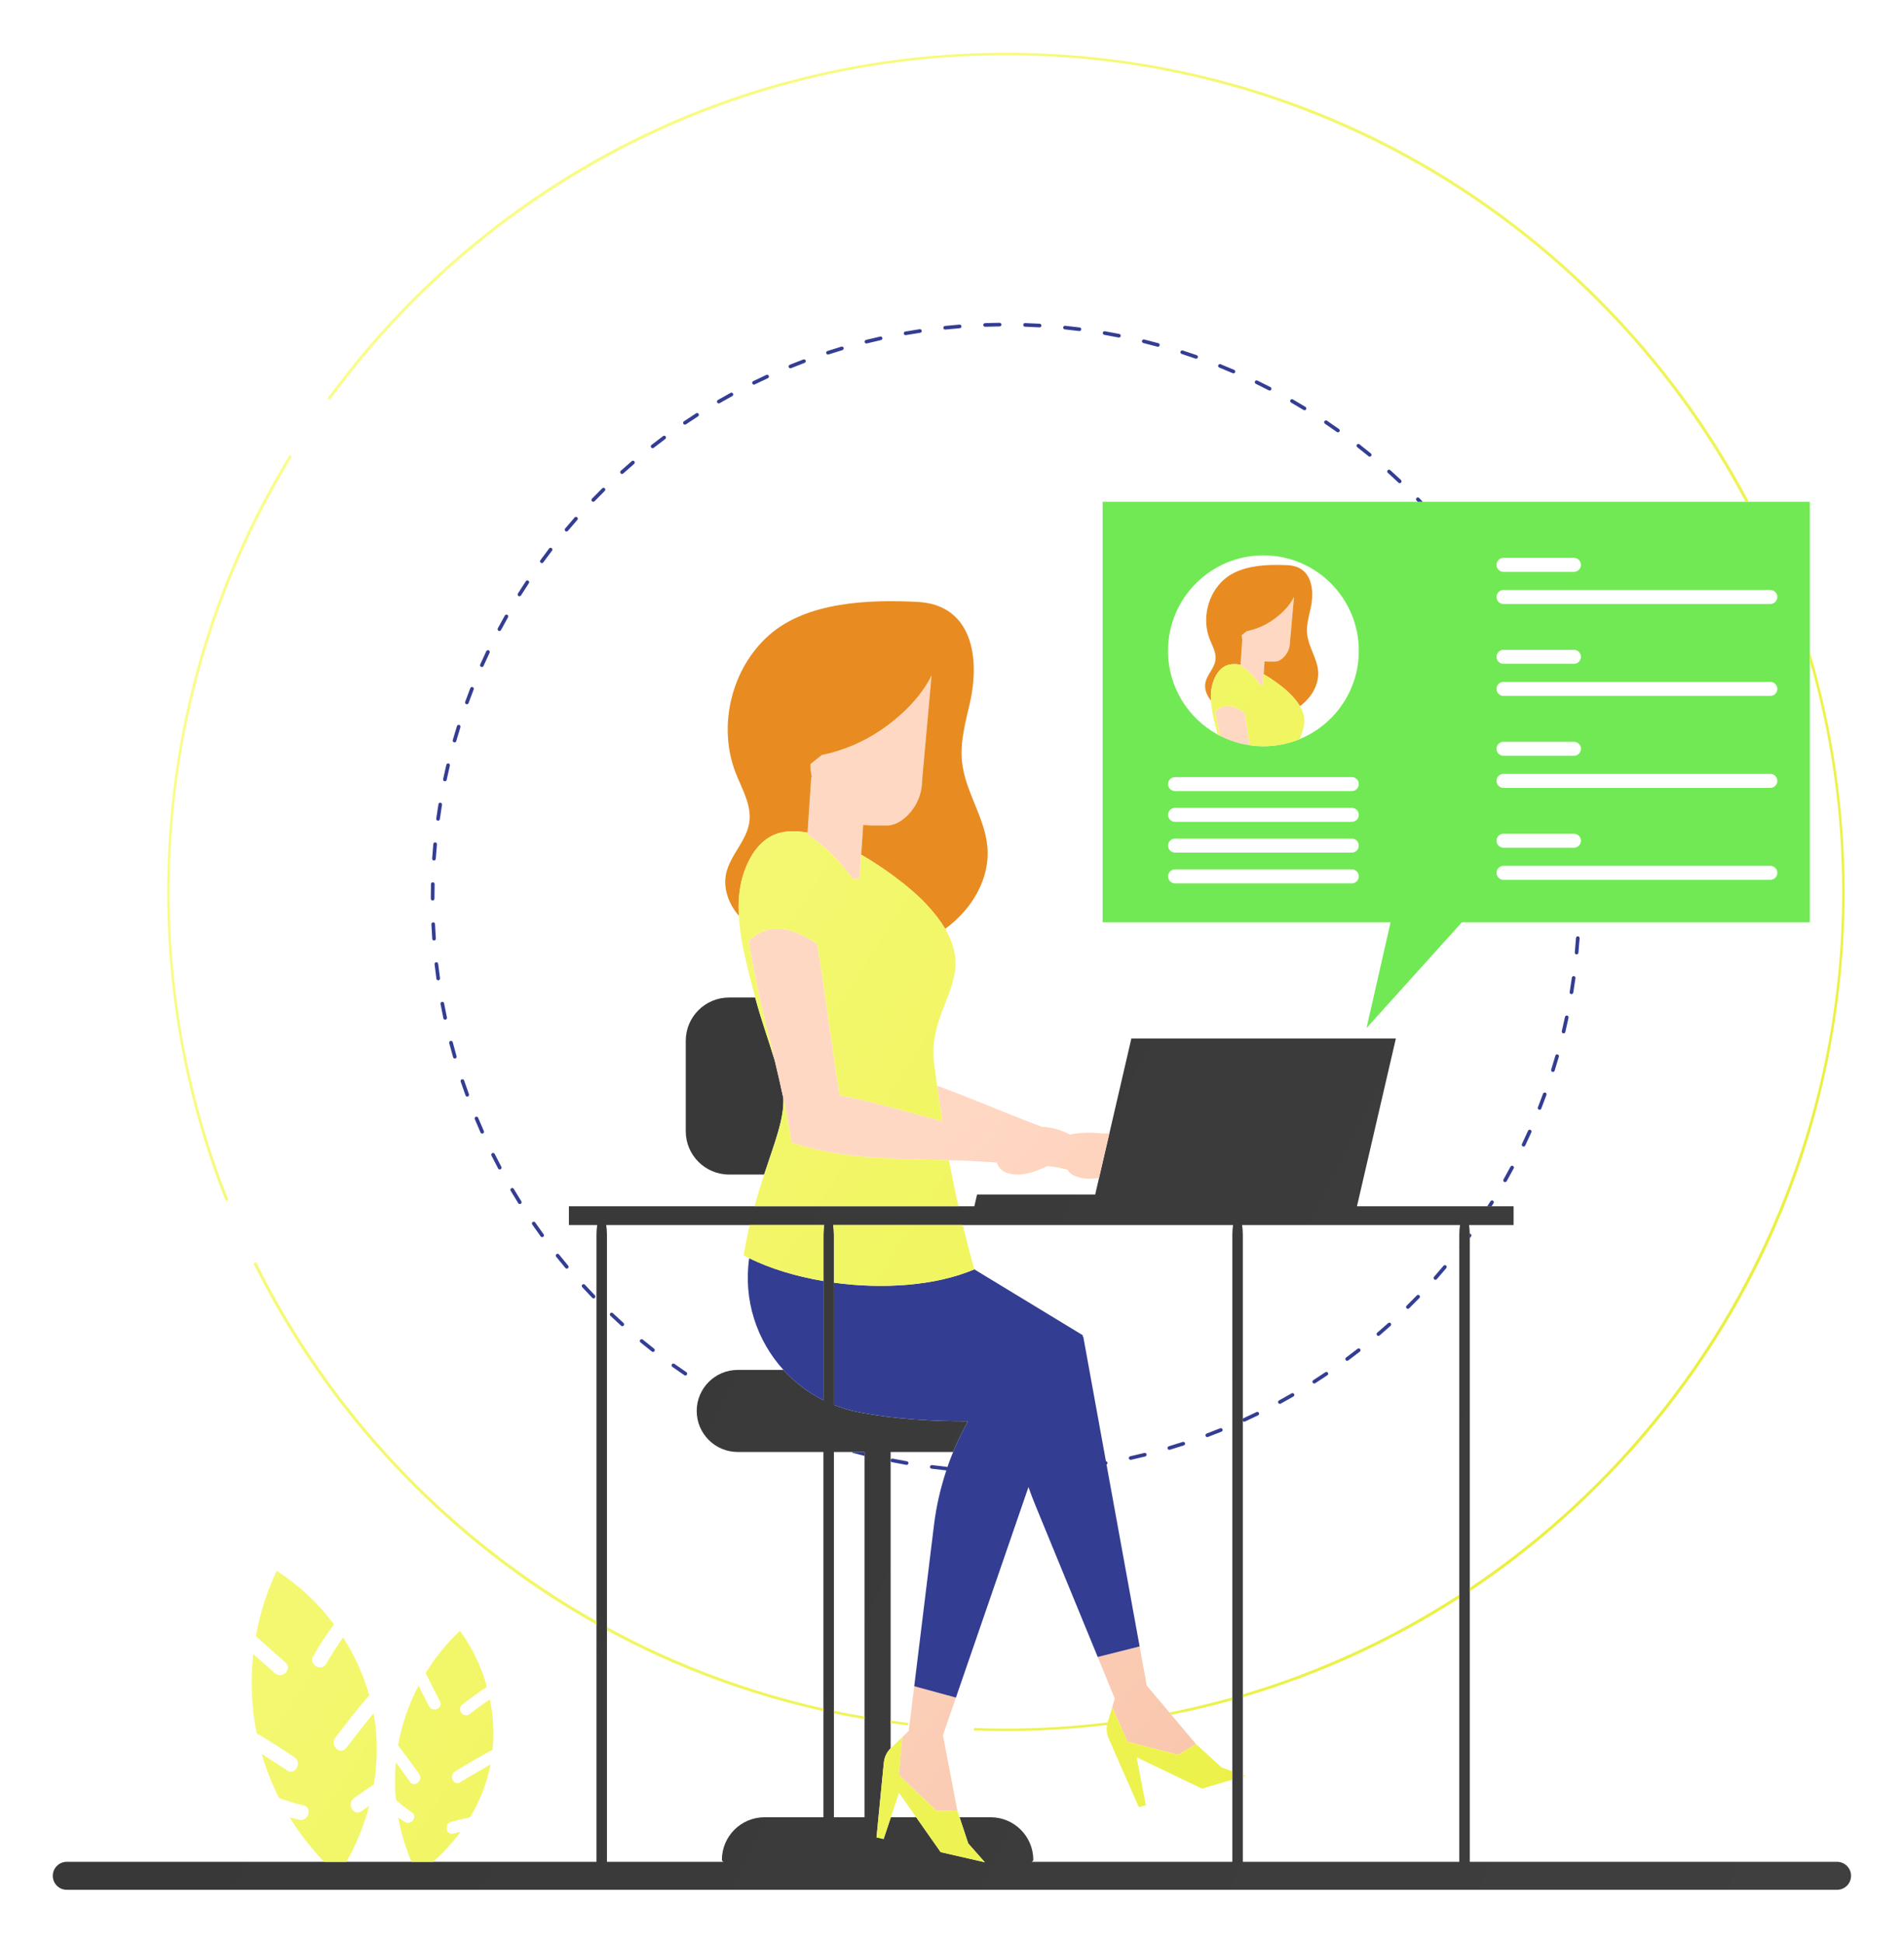 <svg width="505" height="515" viewBox="0 0 505 515" fill="none" xmlns="http://www.w3.org/2000/svg">
<g filter="url(#filter0_d_3331_12917)">
<path d="M485.245 491.578H387.828V419.869V418.92V326.255V325.302C387.828 325.214 387.822 325.131 387.821 325.044C387.81 324.21 387.742 323.435 387.631 322.758H399.451V317.792H393.612H392.467H357.909L368.225 273.325H366.258H300.037H298.07L292.237 298.469L289.503 310.254L288.48 314.666H257.15L256.425 317.792H252.201H221.482H198.121H148.892V322.758H156.402C156.28 323.507 156.205 324.37 156.205 325.302V427.775V428.71V491.577H112.872H107.127H89.895H83.948H15.712C13.662 491.577 12 493.239 12 495.289C12 497.34 13.662 499.001 15.712 499.001H485.245C487.296 499.001 488.956 497.339 488.956 495.289C488.956 493.24 487.294 491.578 485.245 491.578ZM385.248 322.759C385.126 323.508 385.051 324.371 385.051 325.303V328.39V328.848V420.751V421.679V491.578H327.635V468.983V468.532V447.943V447.183V374.717V374.109V325.303C327.635 324.371 327.56 323.508 327.438 322.759H385.248ZM253.351 322.759H325.053C324.932 323.508 324.857 324.371 324.857 325.303V447.996V448.748V467.565V469.802V491.579H271.631C271.912 491.416 272.065 491.25 272.065 491.08C272.065 484.833 267 479.768 260.753 479.768H252.504L254.807 486.713L259.208 491.694L247.489 489.004L241.005 479.768H234.282L232.366 485.533L230.48 485.101L232.408 465.375L232.42 465.395C232.511 463.981 233.115 462.583 234.226 461.498V454.83V454.132V385.319V385.004V382.931H250.793C251.944 380.135 253.283 377.415 254.771 374.77C245.822 374.822 235.377 374.285 225.524 372.33C223.315 371.891 221.199 371.251 219.178 370.449V338.042V325.305C219.178 324.373 219.103 323.51 218.981 322.761H221.481H253.351V322.759ZM223.925 382.929H227.106H227.307V382.981V383.976V453.059V453.76V479.767H219.177V452.234V451.521V382.929H223.925ZM158.983 430.239V429.339V325.303C158.983 324.371 158.908 323.508 158.786 322.759H196.857H216.596C216.474 323.508 216.399 324.371 216.399 325.303V337.611V369.205C212.344 367.182 208.761 364.445 205.79 361.174H193.67C187.663 361.174 182.793 366.044 182.793 372.052C182.793 378.059 187.663 382.929 193.67 382.929H216.399V450.916V451.645V479.766H200.779C194.532 479.766 189.467 484.831 189.467 491.078C189.467 491.248 189.619 491.415 189.902 491.577H158.984V430.239H158.983ZM200.678 309.375H191.371C185.026 309.375 179.882 304.231 179.882 297.886V273.937C179.882 267.592 185.026 262.448 191.371 262.448H198.302C200.069 269.049 201.829 273.614 203.495 279.185C204.272 282.417 205.037 285.707 205.768 289.142C205.996 294.66 203.497 300.803 200.678 309.375Z" fill="url(#paint0_linear_3331_12917)"/>
<path d="M320.972 192.743C321.168 192.851 321.369 192.951 321.569 193.053C321.37 192.951 321.168 192.851 320.972 192.743ZM335.633 195.71C335.941 195.678 336.248 195.638 336.553 195.595C336.247 195.637 335.941 195.678 335.633 195.71ZM336.862 195.555C337.214 195.503 337.561 195.441 337.907 195.373C337.561 195.441 337.213 195.503 336.862 195.555ZM339.206 195.09C338.831 195.183 338.452 195.269 338.07 195.345C338.451 195.269 338.83 195.182 339.206 195.09ZM331.401 195.772C331.962 195.811 332.528 195.836 333.099 195.836C332.528 195.836 331.962 195.81 331.401 195.772ZM333.099 145.232C319.125 145.232 307.797 156.561 307.797 170.534C307.797 180.114 313.121 188.449 320.972 192.744C320.965 192.72 320.959 192.699 320.953 192.675C320.229 189.892 319.346 186.736 319.187 183.711C318.036 182.373 317.366 180.607 317.73 178.903C318.183 176.781 320.091 175.154 320.387 173.005C320.657 171.043 319.53 169.203 318.814 167.357C316.738 162.001 318.343 155.431 322.653 151.636C326.983 147.823 334.038 147.569 339.582 147.843C345.838 148.153 346.802 154.142 345.592 159.422C345.083 161.644 344.459 163.902 344.706 166.169C345.067 169.49 347.255 172.406 347.591 175.73C347.965 179.445 345.836 182.986 342.776 185.207C344.85 188.719 343.763 191.191 342.684 193.952C341.576 194.405 340.43 194.783 339.252 195.079C350.251 192.331 358.4 182.386 358.4 170.534C358.401 156.56 347.073 145.232 333.099 145.232ZM329.43 195.568C329.97 195.646 330.517 195.703 331.069 195.748C329.833 195.65 328.623 195.464 327.444 195.194C328.096 195.343 328.758 195.47 329.43 195.568ZM327.289 195.157C325.28 194.684 323.364 193.974 321.571 193.054C323.364 193.974 325.28 194.685 327.289 195.157ZM334.379 195.803C334.604 195.792 334.827 195.771 335.051 195.753C334.827 195.77 334.604 195.792 334.379 195.803ZM356.545 204.013H309.655C308.629 204.013 307.798 204.845 307.798 205.87C307.798 206.895 308.629 207.727 309.655 207.727H356.545C357.57 207.727 358.401 206.895 358.401 205.87C358.401 204.845 357.57 204.013 356.545 204.013ZM356.545 212.165H309.655C308.629 212.165 307.798 212.997 307.798 214.022C307.798 215.047 308.629 215.879 309.655 215.879H356.545C357.57 215.879 358.401 215.047 358.401 214.022C358.401 212.997 357.57 212.165 356.545 212.165ZM356.545 220.317H309.655C308.629 220.317 307.798 221.148 307.798 222.174C307.798 223.199 308.629 224.03 309.655 224.03H356.545C357.57 224.03 358.401 223.199 358.401 222.174C358.401 221.148 357.57 220.317 356.545 220.317ZM356.545 228.469H309.655C308.629 228.469 307.798 229.3 307.798 230.325C307.798 231.351 308.629 232.182 309.655 232.182H356.545C357.57 232.182 358.401 231.351 358.401 230.325C358.401 229.3 357.57 228.469 356.545 228.469ZM396.775 149.609H415.454C416.48 149.609 417.311 148.778 417.311 147.752C417.311 146.727 416.48 145.896 415.454 145.896H396.775C395.75 145.896 394.919 146.727 394.919 147.752C394.919 148.778 395.75 149.609 396.775 149.609ZM467.549 154.405H396.775C395.75 154.405 394.919 155.236 394.919 156.262C394.919 157.287 395.75 158.118 396.775 158.118H467.549C468.574 158.118 469.405 157.287 469.405 156.262C469.405 155.236 468.574 154.405 467.549 154.405ZM394.92 172.129C394.92 173.154 395.751 173.985 396.776 173.985H415.455C416.481 173.985 417.312 173.154 417.312 172.129C417.312 171.103 416.481 170.272 415.455 170.272H396.776C395.75 170.272 394.92 171.103 394.92 172.129ZM467.549 178.781H396.775C395.75 178.781 394.919 179.612 394.919 180.638C394.919 181.663 395.75 182.494 396.775 182.494H467.549C468.574 182.494 469.405 181.663 469.405 180.638C469.405 179.612 468.574 178.781 467.549 178.781ZM394.92 196.506C394.92 197.531 395.751 198.362 396.776 198.362H415.455C416.481 198.362 417.312 197.531 417.312 196.506C417.312 195.48 416.481 194.649 415.455 194.649H396.776C395.75 194.649 394.92 195.48 394.92 196.506ZM467.549 203.158H396.775C395.75 203.158 394.919 203.99 394.919 205.015C394.919 206.04 395.75 206.871 396.775 206.871H467.549C468.574 206.871 469.405 206.04 469.405 205.015C469.405 203.99 468.574 203.158 467.549 203.158ZM394.92 220.882C394.92 221.907 395.751 222.738 396.776 222.738H415.455C416.481 222.738 417.312 221.907 417.312 220.882C417.312 219.856 416.481 219.025 415.455 219.025H396.776C395.75 219.025 394.92 219.856 394.92 220.882ZM467.549 227.534H396.775C395.75 227.534 394.919 228.366 394.919 229.391C394.919 230.416 395.75 231.247 396.775 231.247H467.549C468.574 231.247 469.405 230.416 469.405 229.391C469.405 228.366 468.574 227.534 467.549 227.534Z" fill="white"/>
<path d="M240.483 445.031L251.54 448.039L248.103 458.007L251.902 477.955L246.394 478.086L236.353 468.514L237.284 458.553L239.031 456.877L240.483 445.031ZM293.687 448.313L292.986 450.629L297.055 459.77L310.497 463.194L315.234 460.381L308.684 452.608L308.167 451.994L302.149 444.853L300.261 434.48L289.149 437.275L293.687 448.313ZM229.214 216.833H233.349C237.263 216.833 242.547 211.6 242.547 205.126L245.074 177.094C242.18 182.914 237.104 187.843 231.602 191.576C226.787 194.843 221.485 197.024 215.973 198.166L212.951 200.57C212.951 201.758 213.087 202.914 213.328 204.03L213.181 204.014L212.188 218.747L212.148 219.351C216.726 222.059 220.636 226.219 224.146 230.912L225.975 231.105L226.415 224.569L226.949 216.658C227.691 216.761 228.443 216.833 229.214 216.833ZM238.631 292.718C231.979 290.908 225.556 289.223 220.734 288.431C218.258 273.415 217.224 263.314 214.748 248.299C207.49 243.272 201.452 242.672 196.583 247.473C198.539 259.556 201.074 269.123 203.495 279.186C204.272 282.418 205.037 285.708 205.767 289.144C206.557 292.857 207.308 296.738 207.986 300.933C218.525 304.334 228.037 304.994 238.501 305.292C242.092 305.394 245.805 305.456 249.701 305.569C253.686 305.685 257.876 305.861 262.352 306.19C262.783 307.506 263.822 308.547 265.158 308.965C268.632 310.049 272.125 308.832 275.79 307.168C277.574 307.269 279.341 307.623 281.091 308.068C281.539 308.77 282.179 309.344 282.964 309.695C285.036 310.62 287.22 310.657 289.501 310.256L292.235 298.472C291.622 298.439 291.014 298.438 290.419 298.505C287.542 298.149 284.621 298.235 281.752 298.757C279.505 297.587 276.827 296.776 274.244 296.701C269.348 294.871 263.859 292.612 258.518 290.461C254.312 288.766 250.208 287.144 246.548 285.844C246.976 288.952 247.444 292.093 247.943 295.257C244.881 294.433 241.732 293.562 238.631 292.718ZM334.379 173.392H336.162C337.849 173.392 340.126 171.136 340.126 168.345L341.215 156.261C339.968 158.77 337.78 160.894 335.409 162.504C333.333 163.913 331.047 164.852 328.672 165.344L327.369 166.381C327.369 166.893 327.428 167.39 327.532 167.872L327.468 167.866L327.04 174.216L327.022 174.476C328.996 175.644 330.682 177.436 332.194 179.46L332.982 179.543L333.172 176.726L333.402 173.316C333.723 173.36 334.048 173.392 334.379 173.392ZM328.143 186.955C325.015 184.788 322.412 184.53 320.313 186.599C320.69 188.93 321.118 191.041 321.569 193.054C323.362 193.974 325.278 194.685 327.287 195.158C327.338 195.17 327.39 195.182 327.441 195.193C328.094 195.342 328.756 195.47 329.427 195.567C329.052 192.873 328.675 190.177 328.143 186.955Z" fill="url(#paint1_linear_3331_12917)"/>
<path d="M478.024 131.022H461.851H460.95H375.345H374.022H290.444V242.517H366.82L360.444 270.539L385.724 242.517H478.024V173.363V170.77V131.022ZM396.774 145.896H415.453C416.479 145.896 417.31 146.728 417.31 147.753C417.31 148.778 416.479 149.61 415.453 149.61H396.774C395.749 149.61 394.918 148.778 394.918 147.753C394.918 146.728 395.749 145.896 396.774 145.896ZM415.453 170.273C416.479 170.273 417.31 171.104 417.31 172.129C417.31 173.154 416.479 173.986 415.453 173.986H396.774C395.749 173.986 394.918 173.154 394.918 172.129C394.918 171.104 395.749 170.273 396.774 170.273H415.453ZM415.453 194.65C416.479 194.65 417.31 195.481 417.31 196.506C417.31 197.531 416.479 198.363 415.453 198.363H396.774C395.749 198.363 394.918 197.531 394.918 196.506C394.918 195.481 395.749 194.65 396.774 194.65H415.453ZM415.453 219.026C416.479 219.026 417.31 219.857 417.31 220.882C417.31 221.908 416.479 222.739 415.453 222.739H396.774C395.749 222.739 394.918 221.908 394.918 220.882C394.918 219.857 395.749 219.026 396.774 219.026H415.453ZM356.544 232.183H309.654C308.628 232.183 307.797 231.351 307.797 230.326C307.797 229.301 308.628 228.469 309.654 228.469H356.544C357.569 228.469 358.401 229.301 358.401 230.326C358.401 231.351 357.569 232.183 356.544 232.183ZM356.544 224.031H309.654C308.628 224.031 307.797 223.2 307.797 222.174C307.797 221.149 308.628 220.318 309.654 220.318H356.544C357.569 220.318 358.401 221.149 358.401 222.174C358.401 223.2 357.569 224.031 356.544 224.031ZM356.544 215.879H309.654C308.628 215.879 307.797 215.048 307.797 214.023C307.797 212.997 308.628 212.166 309.654 212.166H356.544C357.569 212.166 358.401 212.997 358.401 214.023C358.401 215.048 357.569 215.879 356.544 215.879ZM356.544 207.727H309.654C308.628 207.727 307.797 206.896 307.797 205.871C307.797 204.846 308.628 204.014 309.654 204.014H356.544C357.569 204.014 358.401 204.846 358.401 205.871C358.401 206.896 357.569 207.727 356.544 207.727ZM339.252 195.079C339.236 195.083 339.22 195.086 339.205 195.089C338.83 195.182 338.451 195.269 338.069 195.345C338.015 195.355 337.96 195.363 337.906 195.374C337.56 195.44 337.212 195.503 336.861 195.556C336.758 195.572 336.654 195.581 336.551 195.596C336.246 195.637 335.941 195.679 335.631 195.71C335.438 195.73 335.242 195.739 335.049 195.754C334.825 195.771 334.603 195.793 334.377 195.804C333.953 195.825 333.526 195.836 333.097 195.836C332.526 195.836 331.961 195.81 331.399 195.773C331.287 195.765 331.177 195.756 331.066 195.748C329.83 195.65 328.62 195.463 327.441 195.193C327.39 195.182 327.338 195.17 327.287 195.158C325.277 194.686 323.362 193.974 321.569 193.054C321.568 193.054 321.568 193.053 321.567 193.053C321.367 192.951 321.167 192.851 320.97 192.744C313.12 188.448 307.795 180.114 307.795 170.534C307.795 156.56 319.123 145.232 333.097 145.232C347.071 145.232 358.4 156.56 358.4 170.534C358.401 182.386 350.251 192.33 339.252 195.079ZM469.405 229.391C469.405 230.417 468.573 231.248 467.548 231.248H396.774C395.749 231.248 394.918 230.417 394.918 229.391C394.918 228.366 395.749 227.535 396.774 227.535H467.548C468.573 227.535 469.405 228.366 469.405 229.391ZM467.548 206.872H396.774C395.749 206.872 394.918 206.041 394.918 205.015C394.918 203.99 395.749 203.159 396.774 203.159H467.548C468.573 203.159 469.405 203.99 469.405 205.015C469.405 206.041 468.573 206.872 467.548 206.872ZM467.548 182.495H396.774C395.749 182.495 394.918 181.664 394.918 180.638C394.918 179.613 395.749 178.782 396.774 178.782H467.548C468.573 178.782 469.405 179.613 469.405 180.638C469.405 181.664 468.573 182.495 467.548 182.495ZM467.548 158.119H396.774C395.749 158.119 394.918 157.287 394.918 156.262C394.918 155.237 395.749 154.406 396.774 154.406H467.548C468.573 154.406 469.405 155.237 469.405 156.262C469.405 157.287 468.573 158.119 467.548 158.119Z" fill="#71E954"/>
<path d="M193.966 240.77C191.294 237.666 189.741 233.571 190.586 229.615C191.639 224.691 196.065 220.919 196.75 215.931C197.376 211.381 194.76 207.112 193.1 202.829C188.286 190.406 192.009 175.163 202.009 166.358C212.053 157.514 228.421 156.924 241.282 157.561C255.795 158.28 258.033 172.174 255.226 184.422C254.045 189.578 252.598 194.816 253.17 200.074C254.008 207.779 259.085 214.544 259.863 222.255C260.732 230.871 255.793 239.089 248.694 244.241C247.501 242.219 245.861 240.052 243.652 237.687C241.475 235.358 238.348 232.684 234.819 230.09C232.172 228.143 229.296 226.245 226.414 224.569L226.947 216.658C227.689 216.762 228.441 216.834 229.212 216.834H233.348C237.261 216.834 242.545 211.6 242.545 205.126L245.072 177.094C242.179 182.914 237.103 187.843 231.6 191.576C226.786 194.844 221.484 197.024 215.971 198.166L212.949 200.571C212.949 201.759 213.085 202.914 213.327 204.03L213.18 204.014L212.187 218.748C210.403 218.437 208.579 218.279 206.804 218.456C205.68 218.569 204.577 218.803 203.521 219.23C199.008 221.058 196.337 225.778 194.966 230.452C194.014 233.706 193.778 237.2 193.966 240.77ZM319.617 179.26C320.208 177.246 321.359 175.21 323.304 174.423C323.76 174.238 324.235 174.137 324.719 174.089C325.484 174.013 326.271 174.081 327.04 174.215L327.468 167.865L327.531 167.871C327.427 167.39 327.369 166.892 327.369 166.38L328.671 165.344C331.048 164.852 333.333 163.911 335.408 162.503C337.779 160.894 339.968 158.769 341.214 156.26L340.126 168.344C340.126 171.135 337.848 173.391 336.161 173.391H334.379C334.046 173.391 333.722 173.36 333.402 173.315L333.172 176.725C334.414 177.448 335.654 178.266 336.795 179.105C338.316 180.223 339.664 181.375 340.602 182.38C341.554 183.4 342.26 184.333 342.775 185.204C345.835 182.983 347.964 179.441 347.59 175.727C347.254 172.403 345.066 169.487 344.705 166.166C344.458 163.898 345.082 161.641 345.591 159.418C346.801 154.139 345.836 148.149 339.581 147.84C334.037 147.566 326.982 147.82 322.652 151.632C318.342 155.428 316.737 161.998 318.813 167.353C319.529 169.2 320.656 171.04 320.386 173.001C320.09 175.152 318.182 176.777 317.729 178.9C317.365 180.604 318.034 182.37 319.186 183.708C319.104 182.17 319.206 180.665 319.617 179.26Z" fill="#E88C21"/>
<path d="M387.829 325.303C387.829 325.215 387.823 325.132 387.821 325.045C387.907 325.052 387.991 325.073 388.064 325.127C388.279 325.284 388.327 325.584 388.171 325.799C388.058 325.953 387.941 326.103 387.829 326.256V325.303ZM374.4 130.02C374.214 129.829 373.91 129.824 373.72 130.008C373.529 130.194 373.524 130.498 373.708 130.689C373.814 130.798 373.916 130.912 374.022 131.021H375.345C375.029 130.689 374.72 130.35 374.4 130.02ZM394.14 316.973C394.28 316.748 394.211 316.451 393.987 316.31C393.762 316.169 393.465 316.237 393.324 316.462C393.043 316.91 392.751 317.348 392.466 317.792H393.611C393.785 317.518 393.967 317.248 394.14 316.973ZM409.887 282.177C410.092 282.177 410.281 282.046 410.345 281.84C410.733 280.609 411.103 279.373 411.458 278.132C411.531 277.876 411.384 277.611 411.128 277.537C410.868 277.457 410.606 277.611 410.533 277.867C410.179 279.102 409.811 280.33 409.427 281.552C409.347 281.805 409.489 282.075 409.742 282.154C409.791 282.171 409.839 282.177 409.887 282.177ZM124.187 294.065C123.942 294.167 123.825 294.45 123.927 294.694C124.422 295.883 124.932 297.065 125.456 298.238C125.536 298.416 125.711 298.522 125.896 298.522C125.961 298.522 126.028 298.509 126.092 298.481C126.334 298.371 126.443 298.087 126.334 297.844C125.813 296.678 125.307 295.504 124.815 294.324C124.715 294.079 124.433 293.967 124.187 294.065ZM128.565 303.701C128.327 303.82 128.232 304.109 128.35 304.347C128.928 305.499 129.518 306.642 130.124 307.777C130.21 307.94 130.377 308.032 130.549 308.032C130.625 308.032 130.702 308.014 130.775 307.975C131.009 307.85 131.098 307.559 130.973 307.324C130.372 306.197 129.784 305.06 129.21 303.916C129.092 303.678 128.804 303.583 128.565 303.701ZM121.824 184.704C122.021 184.704 122.205 184.583 122.276 184.388C122.716 183.177 123.169 181.973 123.639 180.777C123.736 180.529 123.614 180.251 123.367 180.154C123.12 180.058 122.841 180.178 122.744 180.426C122.272 181.63 121.814 182.841 121.372 184.06C121.281 184.309 121.41 184.587 121.66 184.677C121.715 184.695 121.77 184.704 121.824 184.704ZM125.802 174.84C125.986 174.84 126.162 174.733 126.242 174.554C126.765 173.379 127.302 172.211 127.854 171.051C127.968 170.812 127.867 170.524 127.626 170.41C127.386 170.297 127.1 170.398 126.985 170.638C126.43 171.806 125.889 172.981 125.362 174.163C125.255 174.406 125.363 174.691 125.606 174.799C125.671 174.826 125.737 174.84 125.802 174.84ZM120.492 284.138C120.24 284.222 120.105 284.495 120.189 284.747C120.601 285.972 121.028 287.191 121.471 288.4C121.542 288.595 121.726 288.716 121.923 288.716C121.978 288.716 122.033 288.707 122.088 288.687C122.338 288.595 122.466 288.319 122.375 288.069C121.935 286.867 121.511 285.657 121.102 284.439C121.016 284.188 120.745 284.054 120.492 284.138ZM112.931 221.752C112.812 223.033 112.708 224.32 112.621 225.611C112.603 225.876 112.803 226.105 113.069 226.124C113.079 226.124 113.091 226.125 113.102 226.125C113.353 226.125 113.565 225.93 113.582 225.676C113.668 224.393 113.771 223.115 113.891 221.84C113.915 221.576 113.721 221.341 113.457 221.316C113.193 221.292 112.956 221.487 112.931 221.752ZM112.31 232.376C112.28 233.612 112.266 234.851 112.266 236.094V236.247C112.266 236.512 112.481 236.728 112.747 236.728C113.013 236.728 113.228 236.512 113.228 236.247V236.094C113.228 234.86 113.243 233.627 113.273 232.4C113.279 232.134 113.069 231.913 112.803 231.907C112.532 231.891 112.317 232.11 112.31 232.376ZM133.608 313.013C133.38 313.149 133.303 313.444 133.439 313.672C134.095 314.782 134.766 315.881 135.45 316.972C135.541 317.118 135.698 317.197 135.858 317.197C135.946 317.197 136.034 317.173 136.113 317.124C136.338 316.984 136.406 316.687 136.266 316.461C135.586 315.377 134.92 314.283 134.267 313.181C134.133 312.955 133.838 312.879 133.608 313.013ZM145.585 330.488C145.378 330.653 145.344 330.955 145.509 331.163C146.315 332.172 147.131 333.169 147.961 334.156C148.056 334.27 148.192 334.328 148.33 334.328C148.439 334.328 148.548 334.291 148.639 334.215C148.842 334.045 148.869 333.74 148.697 333.538C147.873 332.557 147.061 331.566 146.261 330.564C146.096 330.354 145.794 330.321 145.585 330.488ZM142.107 147.078C142.863 146.04 143.631 145.011 144.411 143.992C144.573 143.782 144.533 143.48 144.321 143.317C144.111 143.156 143.809 143.196 143.646 143.407C142.861 144.432 142.089 145.467 141.329 146.513C141.173 146.727 141.221 147.028 141.435 147.185C141.521 147.247 141.62 147.276 141.718 147.276C141.867 147.278 142.014 147.209 142.107 147.078ZM130.461 165.283C130.633 165.283 130.8 165.191 130.886 165.028C131.491 163.893 132.108 162.766 132.74 161.648C132.871 161.417 132.789 161.123 132.559 160.992C132.327 160.863 132.033 160.943 131.903 161.174C131.267 162.299 130.646 163.433 130.038 164.575C129.913 164.809 130.003 165.101 130.237 165.226C130.308 165.266 130.385 165.283 130.461 165.283ZM148.624 138.739C149.449 137.757 150.286 136.784 151.134 135.822C151.31 135.623 151.292 135.319 151.092 135.143C150.894 134.968 150.589 134.986 150.412 135.185C149.559 136.153 148.717 137.131 147.887 138.12C147.716 138.324 147.743 138.628 147.946 138.799C148.037 138.874 148.146 138.911 148.255 138.911C148.393 138.911 148.53 138.853 148.624 138.739ZM139.291 321.956C139.072 322.107 139.017 322.407 139.168 322.625C139.901 323.687 140.647 324.738 141.404 325.78C141.499 325.911 141.645 325.978 141.794 325.978C141.892 325.978 141.991 325.948 142.076 325.887C142.291 325.729 142.339 325.429 142.181 325.215C141.428 324.179 140.687 323.135 139.959 322.078C139.809 321.86 139.509 321.805 139.291 321.956ZM113.601 246.819C113.513 245.542 113.439 244.262 113.381 242.977C113.369 242.711 113.141 242.496 112.879 242.518C112.614 242.529 112.408 242.754 112.42 243.02C112.477 244.313 112.552 245.602 112.641 246.884C112.658 247.138 112.87 247.332 113.12 247.332C113.131 247.332 113.143 247.332 113.153 247.331C113.42 247.314 113.62 247.083 113.601 246.819ZM135.776 156.081C135.936 156.081 136.093 156.001 136.184 155.855C136.866 154.766 137.56 153.686 138.268 152.615C138.415 152.393 138.355 152.095 138.133 151.948C137.911 151.8 137.612 151.862 137.466 152.084C136.753 153.162 136.054 154.249 135.368 155.345C135.228 155.57 135.297 155.867 135.522 156.007C135.601 156.059 135.689 156.081 135.776 156.081ZM318.211 378.976C318.267 378.976 318.324 378.967 318.38 378.945C319.589 378.491 320.791 378.022 321.987 377.539C322.232 377.439 322.352 377.159 322.252 376.912C322.152 376.666 321.87 376.548 321.625 376.646C320.437 377.128 319.242 377.592 318.04 378.045C317.791 378.137 317.665 378.414 317.759 378.664C317.834 378.857 318.017 378.976 318.211 378.976ZM160.558 346.128C160.366 345.948 160.061 345.954 159.879 346.147C159.696 346.34 159.704 346.644 159.898 346.828C160.834 347.715 161.782 348.59 162.741 349.455C162.833 349.538 162.948 349.579 163.063 349.579C163.194 349.579 163.326 349.526 163.42 349.421C163.597 349.224 163.583 348.919 163.385 348.741C162.432 347.882 161.49 347.01 160.558 346.128ZM297.881 385.015C297.916 385.015 297.951 385.011 297.986 385.003C299.247 384.723 300.504 384.427 301.754 384.117C302.011 384.053 302.169 383.792 302.104 383.533C302.04 383.275 301.779 383.119 301.521 383.183C300.28 383.493 299.031 383.786 297.776 384.065C297.517 384.122 297.353 384.379 297.41 384.639C297.462 384.863 297.661 385.015 297.881 385.015ZM224.22 383.169C225.244 383.451 226.274 383.715 227.306 383.975V382.98C227.239 382.963 227.173 382.945 227.106 382.928H223.924C223.985 383.042 224.087 383.132 224.22 383.169ZM308.152 382.354C308.197 382.354 308.244 382.348 308.29 382.334C309.53 381.966 310.761 381.583 311.986 381.184C312.239 381.102 312.377 380.83 312.296 380.577C312.214 380.324 311.942 380.188 311.69 380.268C310.472 380.665 309.247 381.045 308.016 381.411C307.762 381.487 307.617 381.754 307.692 382.01C307.753 382.218 307.945 382.354 308.152 382.354ZM155.43 342.208C155.55 342.208 155.671 342.163 155.765 342.072C155.955 341.888 155.96 341.584 155.776 341.392C154.885 340.47 154.007 339.538 153.14 338.592C152.96 338.397 152.654 338.384 152.46 338.563C152.264 338.742 152.25 339.047 152.43 339.243C153.304 340.194 154.188 341.134 155.084 342.061C155.179 342.159 155.304 342.208 155.43 342.208ZM249.023 386.851C247.745 386.718 246.47 386.57 245.201 386.406C244.943 386.373 244.697 386.559 244.663 386.821C244.629 387.085 244.815 387.327 245.078 387.361C246.356 387.526 247.637 387.675 248.924 387.807C248.941 387.809 248.957 387.81 248.974 387.81C248.984 387.81 248.993 387.805 249.003 387.805C249.096 387.526 249.177 387.242 249.273 386.964C249.203 386.906 249.121 386.861 249.023 386.851ZM234.576 385.631C235.839 385.884 237.107 386.123 238.381 386.344C238.409 386.349 238.437 386.352 238.464 386.352C238.694 386.352 238.897 386.187 238.939 385.954C238.984 385.692 238.809 385.442 238.547 385.397C237.281 385.175 236.02 384.939 234.766 384.687C234.528 384.637 234.303 384.779 234.225 385.001V385.316C234.28 385.47 234.404 385.596 234.576 385.631ZM118.42 194.799C118.464 194.812 118.509 194.818 118.552 194.818C118.762 194.818 118.955 194.68 119.015 194.469C119.367 193.234 119.734 192.005 120.116 190.783C120.195 190.528 120.055 190.26 119.801 190.179C119.545 190.098 119.277 190.241 119.197 190.495C118.812 191.726 118.443 192.962 118.088 194.205C118.017 194.459 118.165 194.726 118.42 194.799ZM291.732 385.765C291.696 385.555 291.52 385.403 291.325 385.375L291.486 386.264C291.662 386.168 291.769 385.973 291.732 385.765ZM114.227 257.886C114.249 257.886 114.272 257.883 114.295 257.881C114.559 257.845 114.742 257.601 114.705 257.339C114.528 256.072 114.365 254.799 114.218 253.522C114.188 253.259 113.949 253.067 113.686 253.099C113.422 253.129 113.232 253.368 113.263 253.632C113.411 254.916 113.573 256.197 113.752 257.472C113.786 257.712 113.991 257.886 114.227 257.886ZM114.841 264.157C115.078 265.427 115.331 266.693 115.598 267.953C115.646 268.179 115.846 268.335 116.067 268.335C116.101 268.335 116.134 268.33 116.167 268.324C116.427 268.269 116.594 268.013 116.538 267.754C116.272 266.502 116.022 265.243 115.787 263.981C115.738 263.719 115.487 263.547 115.227 263.596C114.965 263.643 114.793 263.895 114.841 264.157ZM116.958 200.401C116.701 200.338 116.44 200.499 116.379 200.759C116.082 202.012 115.8 203.272 115.533 204.537C115.479 204.796 115.644 205.052 115.905 205.107C115.938 205.114 115.972 205.117 116.005 205.117C116.228 205.117 116.428 204.962 116.475 204.735C116.739 203.477 117.02 202.226 117.315 200.98C117.377 200.722 117.218 200.463 116.958 200.401ZM176.885 359.577C176.669 359.424 176.369 359.475 176.214 359.69C176.059 359.906 176.109 360.206 176.326 360.361C177.377 361.11 178.439 361.847 179.509 362.57C179.591 362.627 179.686 362.653 179.778 362.653C179.932 362.653 180.084 362.579 180.177 362.441C180.326 362.22 180.268 361.921 180.048 361.773C178.984 361.053 177.93 360.322 176.885 359.577ZM117.497 273.958C117.24 274.025 117.085 274.288 117.152 274.545C117.477 275.796 117.818 277.041 118.173 278.279C118.234 278.491 118.426 278.629 118.635 278.629C118.678 278.629 118.723 278.623 118.768 278.61C119.023 278.537 119.17 278.27 119.097 278.015C118.744 276.783 118.405 275.547 118.082 274.303C118.018 274.045 117.754 273.893 117.497 273.958ZM168.486 353.135C168.282 352.965 167.978 352.997 167.809 353.2C167.64 353.405 167.669 353.708 167.874 353.877C168.869 354.698 169.877 355.508 170.895 356.302C170.983 356.372 171.088 356.405 171.191 356.405C171.333 356.405 171.475 356.341 171.57 356.219C171.734 356.011 171.696 355.708 171.488 355.544C170.477 354.754 169.477 353.951 168.486 353.135ZM402.104 301.965C402.283 301.965 402.455 301.865 402.538 301.692C403.096 300.525 403.637 299.351 404.166 298.167C404.274 297.923 404.165 297.64 403.922 297.531C403.679 297.424 403.395 297.532 403.285 297.774C402.761 298.95 402.222 300.118 401.669 301.276C401.555 301.517 401.656 301.803 401.895 301.918C401.963 301.95 402.034 301.965 402.104 301.965ZM294.677 87.473C294.708 87.479 294.739 87.482 294.771 87.482C294.996 87.482 295.196 87.325 295.242 87.096C295.295 86.835 295.126 86.582 294.865 86.53C293.602 86.277 292.333 86.04 291.058 85.82C290.803 85.773 290.548 85.95 290.503 86.211C290.457 86.473 290.632 86.722 290.894 86.768C292.159 86.985 293.421 87.222 294.677 87.473ZM304.966 89.909C305.01 89.92 305.052 89.926 305.094 89.926C305.306 89.926 305.5 89.786 305.559 89.571C305.63 89.315 305.478 89.05 305.223 88.98C303.979 88.639 302.729 88.314 301.475 88.003C301.211 87.94 300.956 88.098 300.892 88.356C300.829 88.613 300.986 88.874 301.244 88.938C302.491 89.246 303.732 89.57 304.966 89.909ZM406.342 292.211C406.534 292.211 406.715 292.095 406.789 291.906C407.264 290.702 407.723 289.491 408.164 288.273C408.256 288.023 408.127 287.748 407.877 287.656C407.626 287.567 407.351 287.695 407.26 287.944C406.819 289.155 406.365 290.357 405.894 291.552C405.796 291.799 405.918 292.079 406.165 292.176C406.223 292.2 406.283 292.211 406.342 292.211ZM315.077 93.067C315.129 93.086 315.184 93.094 315.236 93.094C315.434 93.094 315.621 92.97 315.69 92.772C315.779 92.522 315.647 92.247 315.397 92.159C314.176 91.73 312.949 91.317 311.715 90.919C311.463 90.837 311.192 90.976 311.109 91.228C311.028 91.481 311.165 91.752 311.42 91.833C312.644 92.229 313.863 92.641 315.077 93.067ZM414.906 257.184C414.729 258.458 414.537 259.726 414.327 260.988C414.283 261.251 414.461 261.499 414.723 261.542C414.75 261.546 414.776 261.548 414.803 261.548C415.034 261.548 415.238 261.38 415.276 261.146C415.488 259.873 415.682 258.598 415.86 257.318C415.896 257.054 415.713 256.811 415.45 256.775C415.194 256.745 414.942 256.921 414.906 257.184ZM412.707 271.95C412.925 271.95 413.123 271.802 413.175 271.581C413.474 270.327 413.756 269.067 414.024 267.802C414.078 267.542 413.914 267.288 413.653 267.231C413.392 267.182 413.138 267.343 413.083 267.602C412.817 268.86 412.536 270.11 412.239 271.356C412.177 271.615 412.337 271.874 412.596 271.935C412.632 271.947 412.669 271.95 412.707 271.95ZM416.119 251.024C416.134 251.026 416.149 251.026 416.165 251.026C416.41 251.026 416.619 250.839 416.643 250.59C416.764 249.308 416.869 248.022 416.958 246.731C416.976 246.466 416.776 246.236 416.511 246.217C416.245 246.205 416.017 246.4 415.998 246.664C415.91 247.947 415.807 249.224 415.686 250.499C415.661 250.764 415.855 250.999 416.119 251.024ZM352.862 112.614C353.012 112.614 353.16 112.543 353.254 112.412C353.408 112.195 353.357 111.895 353.141 111.741C352.089 110.992 351.027 110.256 349.955 109.534C349.735 109.387 349.437 109.442 349.287 109.664C349.138 109.884 349.197 110.183 349.417 110.332C350.482 111.05 351.539 111.781 352.583 112.525C352.667 112.585 352.765 112.614 352.862 112.614ZM361.292 119.066C361.431 119.066 361.568 119.007 361.664 118.89C361.832 118.685 361.802 118.382 361.597 118.213C360.6 117.393 359.591 116.586 358.575 115.792C358.364 115.629 358.062 115.663 357.899 115.875C357.736 116.084 357.773 116.387 357.983 116.55C358.994 117.34 359.996 118.142 360.987 118.957C361.075 119.031 361.183 119.066 361.292 119.066ZM369.251 126.088C369.379 126.088 369.505 126.037 369.6 125.936C369.782 125.744 369.774 125.438 369.581 125.256C368.643 124.371 367.693 123.494 366.734 122.632C366.539 122.454 366.231 122.47 366.054 122.667C365.877 122.865 365.893 123.169 366.091 123.346C367.044 124.204 367.987 125.074 368.92 125.954C369.013 126.044 369.133 126.088 369.251 126.088ZM324.949 96.934C325.011 96.962 325.077 96.974 325.14 96.974C325.327 96.974 325.503 96.866 325.582 96.684C325.687 96.441 325.576 96.157 325.332 96.052C324.144 95.538 322.95 95.039 321.748 94.555C321.504 94.456 321.221 94.575 321.122 94.822C321.022 95.068 321.142 95.349 321.389 95.448C322.584 95.928 323.77 96.424 324.949 96.934ZM343.745 106.69C343.824 106.738 343.91 106.761 343.996 106.761C344.158 106.761 344.316 106.679 344.407 106.53C344.546 106.304 344.474 106.007 344.248 105.869C343.145 105.195 342.035 104.534 340.915 103.888C340.685 103.757 340.391 103.835 340.258 104.064C340.125 104.294 340.204 104.588 340.434 104.722C341.546 105.363 342.651 106.02 343.745 106.69ZM334.522 101.483C334.593 101.52 334.668 101.538 334.743 101.538C334.917 101.538 335.084 101.443 335.171 101.278C335.294 101.043 335.202 100.752 334.965 100.629C333.818 100.034 332.663 99.453 331.498 98.886C331.262 98.771 330.972 98.868 330.855 99.108C330.738 99.346 330.838 99.635 331.077 99.751C332.234 100.314 333.382 100.892 334.522 101.483ZM207.641 95.635C207.702 95.635 207.763 95.624 207.823 95.6C209.009 95.117 210.203 94.651 211.406 94.198C211.654 94.105 211.78 93.828 211.686 93.579C211.592 93.329 211.316 93.204 211.066 93.298C209.856 93.754 208.654 94.223 207.46 94.708C207.214 94.808 207.095 95.088 207.195 95.335C207.272 95.522 207.452 95.635 207.641 95.635ZM188.881 104.88C189.987 104.238 191.102 103.611 192.225 102.996C192.459 102.869 192.544 102.576 192.417 102.344C192.29 102.111 191.997 102.024 191.765 102.153C190.634 102.771 189.512 103.404 188.399 104.048C188.168 104.182 188.09 104.476 188.224 104.706C188.313 104.859 188.475 104.946 188.64 104.946C188.722 104.944 188.805 104.925 188.881 104.88ZM197.981 99.956C198.052 99.956 198.125 99.94 198.192 99.907C199.339 99.344 200.495 98.796 201.658 98.263C201.899 98.152 202.006 97.866 201.894 97.625C201.784 97.383 201.498 97.279 201.257 97.389C200.085 97.926 198.923 98.478 197.768 99.043C197.53 99.16 197.432 99.448 197.547 99.687C197.632 99.857 197.803 99.956 197.981 99.956ZM217.608 91.992C217.657 91.992 217.708 91.984 217.757 91.968C218.974 91.571 220.198 91.188 221.429 90.822C221.683 90.746 221.829 90.478 221.753 90.224C221.677 89.969 221.409 89.823 221.155 89.9C219.916 90.268 218.683 90.653 217.458 91.053C217.206 91.135 217.067 91.407 217.15 91.659C217.216 91.864 217.405 91.992 217.608 91.992ZM155.701 130.875C156.592 129.952 157.493 129.041 158.406 128.141C158.595 127.955 158.597 127.65 158.41 127.461C158.223 127.271 157.918 127.27 157.73 127.457C156.811 128.362 155.903 129.28 155.007 130.208C154.823 130.399 154.828 130.704 155.02 130.889C155.113 130.979 155.233 131.023 155.354 131.023C155.481 131.022 155.606 130.972 155.701 130.875ZM163.304 123.522C164.256 122.664 165.218 121.818 166.191 120.983C166.392 120.81 166.416 120.507 166.243 120.305C166.071 120.104 165.767 120.081 165.565 120.253C164.586 121.092 163.617 121.944 162.66 122.808C162.463 122.985 162.447 123.29 162.625 123.487C162.72 123.592 162.85 123.645 162.983 123.645C163.097 123.646 163.212 123.606 163.304 123.522ZM179.933 110.493C180.993 109.775 182.063 109.07 183.141 108.38C183.365 108.236 183.43 107.939 183.287 107.715C183.144 107.491 182.845 107.424 182.622 107.569C181.537 108.264 180.46 108.972 179.395 109.696C179.175 109.844 179.116 110.144 179.265 110.363C179.358 110.501 179.51 110.575 179.664 110.575C179.757 110.575 179.851 110.548 179.933 110.493ZM171.394 116.717C172.401 115.927 173.419 115.15 174.449 114.385C174.662 114.227 174.706 113.926 174.548 113.712C174.389 113.498 174.088 113.454 173.875 113.613C172.839 114.383 171.815 115.165 170.8 115.959C170.591 116.123 170.554 116.425 170.718 116.634C170.813 116.755 170.954 116.819 171.097 116.819C171.201 116.82 171.305 116.787 171.394 116.717ZM284.237 85.763C284.258 85.765 284.278 85.767 284.299 85.767C284.537 85.767 284.744 85.59 284.775 85.348C284.809 85.084 284.623 84.843 284.359 84.809C283.081 84.645 281.8 84.497 280.513 84.365C280.254 84.345 280.013 84.53 279.986 84.795C279.959 85.059 280.151 85.296 280.415 85.323C281.694 85.454 282.968 85.601 284.237 85.763ZM259.29 84.626C260.567 84.581 261.848 84.55 263.132 84.536C263.398 84.533 263.612 84.315 263.608 84.049C263.605 83.784 263.401 83.613 263.122 83.573C261.828 83.588 260.54 83.617 259.255 83.664C258.99 83.673 258.781 83.896 258.792 84.161C258.801 84.42 259.015 84.626 259.272 84.626C259.278 84.627 259.284 84.627 259.29 84.626ZM273.707 84.785C273.717 84.785 273.726 84.786 273.736 84.786C273.99 84.786 274.2 84.589 274.216 84.333C274.231 84.068 274.029 83.84 273.764 83.825C272.478 83.75 271.189 83.692 269.896 83.65C269.891 83.65 269.885 83.65 269.881 83.65C269.622 83.65 269.408 83.856 269.399 84.115C269.391 84.381 269.599 84.604 269.864 84.612C271.15 84.653 272.431 84.711 273.707 84.785ZM397.193 311.391C397.361 311.391 397.524 311.303 397.612 311.147C398.249 310.022 398.872 308.89 399.48 307.748C399.605 307.514 399.516 307.222 399.282 307.097C399.048 306.974 398.757 307.061 398.631 307.295C398.026 308.43 397.407 309.556 396.774 310.673C396.644 310.904 396.725 311.197 396.957 311.329C397.032 311.371 397.113 311.391 397.193 311.391ZM238.266 86.842C239.525 86.62 240.791 86.412 242.062 86.222C242.326 86.182 242.506 85.937 242.466 85.675C242.427 85.412 242.186 85.236 241.919 85.27C240.641 85.463 239.367 85.672 238.099 85.896C237.837 85.942 237.662 86.192 237.709 86.453C237.75 86.686 237.953 86.85 238.182 86.85C238.209 86.849 238.236 86.847 238.266 86.842ZM227.804 89.059C227.842 89.059 227.882 89.055 227.921 89.044C229.163 88.734 230.411 88.439 231.665 88.159C231.925 88.101 232.088 87.844 232.03 87.585C231.971 87.325 231.716 87.163 231.456 87.22C230.194 87.501 228.937 87.798 227.688 88.111C227.43 88.175 227.274 88.437 227.338 88.694C227.392 88.913 227.588 89.059 227.804 89.059ZM248.739 85.367C250.011 85.233 251.287 85.115 252.57 85.013C252.834 84.992 253.032 84.76 253.011 84.495C252.989 84.231 252.764 84.035 252.494 84.055C251.204 84.158 249.919 84.276 248.639 84.412C248.374 84.44 248.182 84.677 248.21 84.94C248.236 85.187 248.445 85.371 248.689 85.371C248.705 85.371 248.722 85.37 248.739 85.367ZM114.84 210.798C114.574 210.748 114.33 210.933 114.288 211.194C114.079 212.465 113.887 213.742 113.709 215.022C113.672 215.286 113.856 215.529 114.119 215.564C114.141 215.567 114.164 215.569 114.186 215.569C114.422 215.569 114.629 215.395 114.662 215.154C114.838 213.88 115.03 212.612 115.237 211.35C115.28 211.088 115.103 210.841 114.84 210.798ZM363.596 352.152C363.707 352.152 363.818 352.114 363.909 352.036C364.889 351.197 365.857 350.345 366.816 349.483C367.014 349.305 367.031 349.001 366.852 348.804C366.674 348.605 366.369 348.589 366.173 348.768C365.221 349.625 364.257 350.471 363.283 351.305C363.081 351.477 363.058 351.781 363.231 351.983C363.326 352.094 363.461 352.152 363.596 352.152ZM385.05 328.848V328.39C384.974 328.536 384.971 328.708 385.05 328.848ZM327.994 374.907C328.061 374.907 328.13 374.894 328.194 374.865C329.366 374.329 330.529 373.778 331.684 373.213C331.923 373.097 332.022 372.808 331.905 372.569C331.788 372.33 331.498 372.234 331.261 372.349C330.114 372.909 328.958 373.456 327.794 373.989C327.73 374.018 327.678 374.059 327.635 374.108V374.716C327.726 374.828 327.851 374.907 327.994 374.907ZM355.305 358.761C355.405 358.761 355.505 358.73 355.592 358.666C356.627 357.899 357.654 357.117 358.668 356.323C358.878 356.16 358.915 355.858 358.751 355.648C358.586 355.436 358.283 355.401 358.076 355.566C357.066 356.355 356.048 357.131 355.018 357.894C354.804 358.053 354.759 358.354 354.918 358.568C355.012 358.694 355.158 358.761 355.305 358.761ZM378.714 337.281C378.847 337.281 378.979 337.227 379.074 337.118C379.93 336.151 380.773 335.174 381.603 334.184C381.774 333.981 381.748 333.678 381.544 333.507C381.341 333.336 381.038 333.363 380.867 333.566C380.042 334.548 379.205 335.52 378.354 336.482C378.177 336.679 378.195 336.985 378.396 337.16C378.487 337.241 378.601 337.281 378.714 337.281ZM337.461 370.169C337.539 370.169 337.618 370.15 337.691 370.111C338.822 369.493 339.946 368.862 341.058 368.217C341.289 368.085 341.368 367.79 341.234 367.561C341.101 367.331 340.804 367.251 340.578 367.385C339.471 368.026 338.355 368.653 337.23 369.265C336.997 369.393 336.911 369.684 337.038 369.918C337.126 370.078 337.291 370.169 337.461 370.169ZM346.579 364.777C346.669 364.777 346.757 364.753 346.839 364.702C347.925 364.008 349.002 363.3 350.07 362.579C350.289 362.431 350.348 362.132 350.199 361.911C350.05 361.691 349.751 361.633 349.531 361.782C348.471 362.498 347.401 363.202 346.322 363.891C346.097 364.034 346.031 364.331 346.174 364.555C346.265 364.699 346.421 364.777 346.579 364.777ZM371.413 344.979C371.535 344.979 371.657 344.933 371.75 344.841C372.67 343.935 373.579 343.018 374.475 342.091C374.66 341.899 374.654 341.595 374.463 341.411C374.272 341.226 373.966 341.232 373.783 341.422C372.892 342.344 371.989 343.255 371.075 344.155C370.886 344.342 370.883 344.647 371.07 344.835C371.164 344.931 371.289 344.979 371.413 344.979ZM249.003 387.805C247.448 392.485 246.334 397.313 245.731 402.236L240.484 445.031L251.54 448.039L270.78 392.232C271.373 393.912 272.026 395.622 272.756 397.398L289.15 437.274L300.263 434.479L291.486 386.265L291.325 385.376L285.318 352.38L285.116 352.178L285.202 351.986L256.424 334.512C246.196 338.873 232.255 339.834 219.177 338.04V370.447C221.198 371.25 223.315 371.89 225.523 372.328C235.377 374.283 245.821 374.82 254.77 374.768C253.282 377.412 251.943 380.133 250.792 382.929C250.244 384.258 249.743 385.606 249.273 386.964C249.177 387.242 249.096 387.526 249.003 387.805ZM196.706 331.559C195.113 342.655 198.727 353.4 205.79 361.174C208.76 364.444 212.343 367.182 216.398 369.205V337.611C209.202 336.395 202.374 334.345 196.706 331.559Z" fill="#333D92"/>
<path d="M89.895 491.578H83.948C80.507 487.986 77.438 484.042 74.845 479.796C75.678 480.034 76.518 480.252 77.374 480.43C79.881 480.954 80.954 477.105 78.435 476.58C76.219 476.117 74.084 475.431 71.987 474.644C70.119 470.909 68.58 467.009 67.416 462.999C69.677 464.397 71.918 465.826 74.109 467.336C76.231 468.798 78.23 465.338 76.125 463.887C72.85 461.631 69.469 459.546 66.067 457.493C64.682 450.594 64.404 443.485 65.171 436.491C67.074 438.202 68.992 439.898 70.918 441.584C72.844 443.27 75.68 440.456 73.743 438.759C71.094 436.441 68.452 434.116 65.86 431.738C66.935 425.758 68.777 419.918 71.388 414.431C77.276 418.189 82.413 423.033 86.576 428.601C84.596 431.326 82.742 434.14 81.062 437.071C79.781 439.305 83.231 441.319 84.51 439.087C85.893 436.676 87.411 434.36 89.003 432.096C92.035 436.828 94.382 441.995 95.932 447.413C92.794 451.023 89.887 454.836 86.95 458.623C85.393 460.629 88.2 463.476 89.774 461.447C92.179 458.348 94.563 455.227 97.069 452.216C98.232 458.388 98.184 464.79 97.142 471.066C95.37 472.243 93.611 473.444 91.885 474.69C89.82 476.18 91.811 479.646 93.901 478.138C94.572 477.654 95.251 477.183 95.931 476.711C94.552 481.907 92.5 486.93 89.895 491.578ZM120.149 483.613C119.509 483.767 118.869 483.919 118.231 484.083C116.244 484.596 115.772 481.448 117.736 480.942C119.378 480.518 121.03 480.138 122.685 479.778C125.276 475.425 127.168 470.692 128.095 465.777C125.364 467.284 122.692 468.907 120.01 470.509C118.254 471.557 116.998 468.632 118.734 467.595C122.01 465.639 125.272 463.654 128.645 461.886C129.066 457.419 128.823 452.907 127.946 448.518C126.109 449.735 124.312 451.014 122.587 452.401C120.991 453.684 119.017 451.191 120.614 449.906C122.709 448.219 124.9 446.67 127.159 445.223C125.686 439.886 123.279 434.806 120.002 430.312C116.477 433.625 113.418 437.422 110.887 441.545C112.119 444.06 113.405 446.55 114.698 449.036C115.644 450.856 112.726 452.121 111.785 450.313C110.845 448.504 109.916 446.69 108.999 444.87C106.403 449.834 104.549 455.187 103.576 460.705C105.504 463.214 107.407 465.74 109.182 468.362C110.323 470.048 107.838 472.035 106.688 470.336C105.5 468.581 104.253 466.871 102.982 465.179C102.683 468.49 102.694 471.829 102.997 475.14C104.324 476.333 105.709 477.46 107.217 478.445C108.933 479.564 107.023 482.108 105.314 480.993C104.731 480.613 104.172 480.206 103.623 479.79C104.341 483.836 105.531 487.792 107.128 491.578H112.873C115.554 489.193 118.02 486.527 120.149 483.613ZM58.562 316.111C48.515 290.826 42.986 263.275 42.986 234.454C42.986 192.225 54.853 152.718 75.42 119.082C75.191 118.955 74.972 118.819 74.76 118.673C53.638 153.197 42.338 192.954 42.338 234.454C42.338 262.949 47.673 290.619 57.845 316.343C58.078 316.257 58.316 316.18 58.562 316.111ZM422.095 77.156C380.079 35.139 324.215 12 264.795 12C205.375 12 149.511 35.139 107.496 77.156C99.214 85.438 91.677 94.266 84.894 103.545C85.109 103.695 85.313 103.854 85.509 104.022C125.88 48.682 191.203 12.647 264.795 12.647C349.766 12.647 423.712 60.687 460.95 131.021H461.852C451.533 111.418 438.206 93.266 422.095 77.156ZM219.177 452.234C221.873 452.792 224.583 453.3 227.307 453.759V453.058C224.58 452.591 221.868 452.084 219.177 451.519V452.234ZM216.398 450.916C196.075 446.374 176.792 439.048 158.983 429.338V430.238C177.009 440.009 196.299 447.209 216.398 451.644V450.916ZM65.917 332.591C65.698 332.728 65.468 332.852 65.23 332.97C75.863 354.46 90.045 374.305 107.495 391.754C122.184 406.444 138.569 418.819 156.205 428.71V427.775C117.384 405.881 85.767 372.655 65.917 332.591ZM238.922 454.754C237.348 454.571 235.788 454.346 234.225 454.129V454.827C235.768 455.038 237.314 455.232 238.864 455.412C238.876 455.192 238.897 454.973 238.922 454.754ZM327.634 447.942C347.916 442.002 367.221 433.18 385.05 421.677V420.749C367.461 432.142 348.163 441.106 327.634 447.182V447.942ZM422.095 391.754C464.11 349.739 487.251 293.874 487.251 234.455C487.251 212.57 484.095 191.174 478.025 170.769V173.363C483.6 192.778 486.603 213.271 486.603 234.455C486.603 311.279 447.338 379.098 387.829 418.92V419.87C400.021 411.742 411.499 402.35 422.095 391.754ZM308.686 452.606C314.136 451.521 319.528 450.231 324.857 448.747V447.994C319.377 449.537 313.811 450.87 308.169 451.993L308.686 452.606ZM246.394 478.085L236.353 468.513L237.285 458.552L234.259 461.457C234.247 461.469 234.238 461.484 234.226 461.496C233.115 462.581 232.511 463.979 232.42 465.393L232.408 465.373L230.48 485.099L232.366 485.532L234.282 479.767L236.443 473.269L241.005 479.767L247.489 489.002L259.208 491.692L254.807 486.711L252.504 479.767L251.903 477.955L246.394 478.085ZM315.236 460.379L310.498 463.193L297.056 459.769L292.987 450.628L291.78 454.619C282.932 455.697 273.928 456.264 264.795 456.264C261.961 456.264 259.141 456.208 256.333 456.101C256.33 456.313 256.322 456.525 256.307 456.736C259.128 456.841 261.957 456.911 264.795 456.911C273.837 456.911 282.797 456.367 291.638 455.311C291.402 456.596 291.569 457.874 292.099 458.975L292.079 458.963L300.064 477.104L301.92 476.557L299.465 463.869L316.804 472.172L324.859 469.8V467.563L322.061 466.589L315.236 460.379ZM327.634 468.531V468.982L328.337 468.776L327.634 468.531ZM252.198 317.792C251.281 313.678 250.446 309.599 249.701 305.566C245.805 305.453 242.092 305.391 238.502 305.289C228.037 304.992 218.526 304.331 207.987 300.93C207.309 296.735 206.557 292.854 205.768 289.141C205.997 294.658 203.498 300.801 200.679 309.373C199.834 311.943 198.961 314.735 198.123 317.79H221.481H252.198V317.792ZM219.177 325.302V338.04C232.254 339.834 246.195 338.872 256.423 334.512C255.292 330.56 254.287 326.647 253.352 322.759H221.48H218.98C219.102 323.506 219.177 324.369 219.177 325.302ZM196.705 331.558C202.374 334.343 209.203 336.394 216.398 337.609V325.301C216.398 324.369 216.473 323.506 216.595 322.757H196.856C196.268 325.27 195.719 327.945 195.236 330.809C195.717 331.065 196.207 331.314 196.705 331.558ZM196.582 247.471C201.451 242.67 207.489 243.27 214.748 248.297C217.223 263.313 218.258 273.414 220.733 288.429C225.555 289.221 231.98 290.906 238.63 292.716C241.731 293.56 244.879 294.431 247.941 295.253C247.442 292.089 246.974 288.948 246.546 285.84C246.278 283.9 246.019 281.966 245.773 280.049C243.841 264.969 256.874 258.093 248.695 244.239C247.502 242.218 245.862 240.051 243.653 237.686C241.476 235.356 238.349 232.683 234.82 230.088C232.173 228.142 229.297 226.244 226.415 224.567L225.974 231.103L224.146 230.91C220.634 226.217 216.724 222.057 212.147 219.349L212.188 218.745C210.404 218.435 208.58 218.276 206.805 218.454C205.681 218.566 204.578 218.801 203.522 219.228C199.009 221.055 196.338 225.776 194.967 230.45C194.013 233.707 193.777 237.2 193.965 240.77C194.337 247.787 196.382 255.108 198.063 261.564C198.142 261.867 198.22 262.153 198.299 262.447C200.066 269.049 201.826 273.613 203.492 279.184C201.074 269.121 198.538 259.555 196.582 247.471ZM342.777 185.206C342.263 184.335 341.556 183.4 340.604 182.381C339.666 181.377 338.317 180.225 336.797 179.107C335.656 178.268 334.416 177.449 333.174 176.727L332.984 179.544L332.197 179.461C330.684 177.437 328.998 175.644 327.025 174.477L327.043 174.217C326.274 174.084 325.487 174.015 324.722 174.091C324.238 174.139 323.762 174.24 323.307 174.424C321.362 175.212 320.21 177.247 319.62 179.262C319.209 180.665 319.107 182.172 319.189 183.711C319.349 186.735 320.231 189.891 320.955 192.674C320.961 192.698 320.967 192.72 320.974 192.744C321.171 192.851 321.371 192.951 321.571 193.053C321.572 193.053 321.572 193.054 321.573 193.054C321.122 191.041 320.693 188.931 320.316 186.599C322.415 184.53 325.017 184.788 328.147 186.955C328.678 190.177 329.056 192.873 329.432 195.567C329.972 195.646 330.519 195.703 331.071 195.748C331.181 195.757 331.292 195.765 331.404 195.773C331.966 195.811 332.531 195.836 333.102 195.836C333.531 195.836 333.958 195.825 334.382 195.804C334.607 195.792 334.83 195.772 335.054 195.754C335.247 195.739 335.443 195.729 335.636 195.71C335.944 195.679 336.251 195.638 336.556 195.596C336.659 195.581 336.763 195.572 336.866 195.556C337.217 195.504 337.564 195.441 337.911 195.374C337.965 195.363 338.02 195.355 338.074 195.344C338.455 195.268 338.835 195.183 339.21 195.089C339.225 195.085 339.241 195.082 339.257 195.079C340.435 194.783 341.582 194.405 342.689 193.951C343.765 191.189 344.851 188.717 342.777 185.206Z" fill="url(#paint2_linear_3331_12917)"/>
</g>
<defs>
<filter id="filter0_d_3331_12917" x="0" y="0" width="504.956" height="515.001" filterUnits="userSpaceOnUse" color-interpolation-filters="sRGB">
<feFlood flood-opacity="0" result="BackgroundImageFix"/>
<feColorMatrix in="SourceAlpha" type="matrix" values="0 0 0 0 0 0 0 0 0 0 0 0 0 0 0 0 0 0 127 0" result="hardAlpha"/>
<feMorphology radius="2" operator="dilate" in="SourceAlpha" result="effect1_dropShadow_3331_12917"/>
<feOffset dx="2" dy="2"/>
<feGaussianBlur stdDeviation="6"/>
<feComposite in2="hardAlpha" operator="out"/>
<feColorMatrix type="matrix" values="0 0 0 0 0.58 0 0 0 0 0.58 0 0 0 0 0.58 0 0 0 0.15 0"/>
<feBlend mode="normal" in2="BackgroundImageFix" result="effect1_dropShadow_3331_12917"/>
<feBlend mode="normal" in="SourceGraphic" in2="effect1_dropShadow_3331_12917" result="shape"/>
</filter>
<linearGradient id="paint0_linear_3331_12917" x1="12" y1="262.053" x2="489.186" y2="498.562" gradientUnits="userSpaceOnUse">
<stop stop-color="#363636"/>
<stop offset="1" stop-color="#3F3F3F"/>
</linearGradient>
<linearGradient id="paint1_linear_3331_12917" x1="821.027" y1="671.516" x2="280.807" y2="252.677" gradientUnits="userSpaceOnUse">
<stop stop-color="#E48D60"/>
<stop offset="1" stop-color="#FFD8C4"/>
</linearGradient>
<linearGradient id="paint2_linear_3331_12917" x1="42.006" y1="12" x2="575.476" y2="352.731" gradientUnits="userSpaceOnUse">
<stop stop-color="#FCFF99"/>
<stop offset="1" stop-color="#E7ED32"/>
</linearGradient>
</defs>
</svg>

